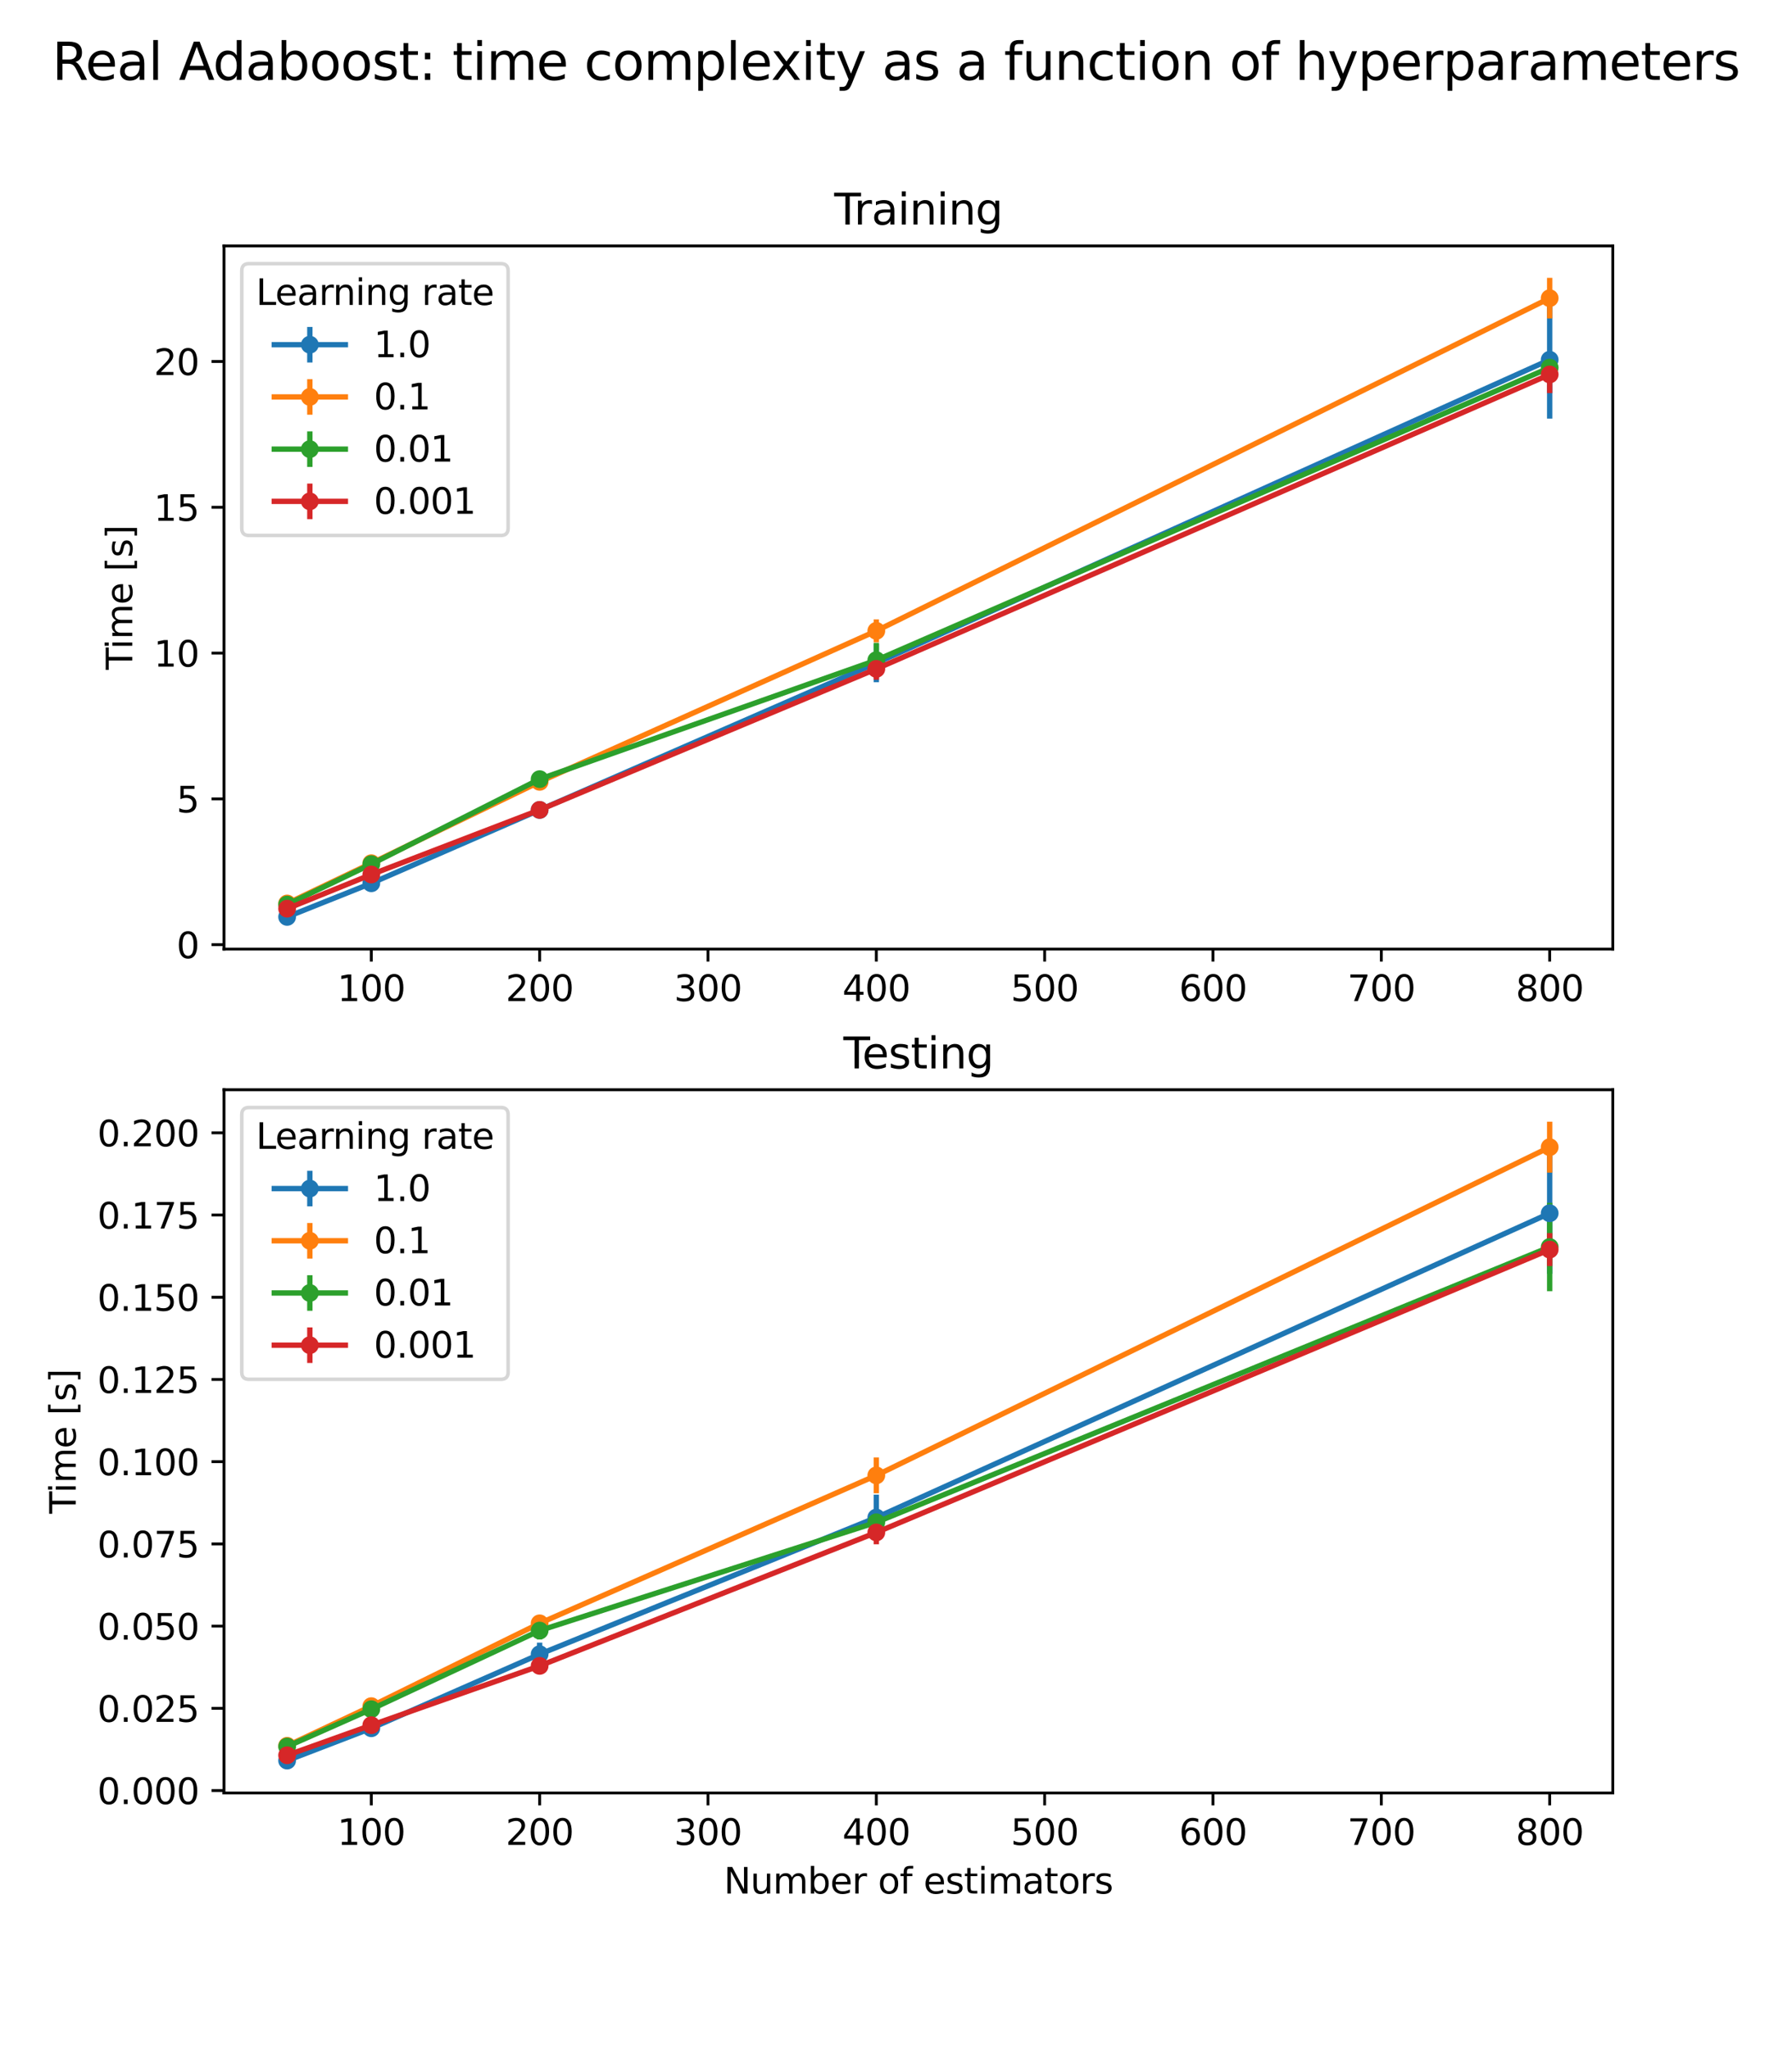 <?xml version="1.0" encoding="utf-8" standalone="no"?>
<!DOCTYPE svg PUBLIC "-//W3C//DTD SVG 1.1//EN"
  "http://www.w3.org/Graphics/SVG/1.1/DTD/svg11.dtd">
<svg xmlns:xlink="http://www.w3.org/1999/xlink" width="504pt" height="576pt" viewBox="0 0 504 576" xmlns="http://www.w3.org/2000/svg" version="1.1">
 <defs>
  <style type="text/css">*{stroke-linejoin: round; stroke-linecap: butt}</style>
 </defs>
 <g id="figure_1">
  <g id="patch_1">
   <path d="M 0 576 
L 504 576 
L 504 0 
L 0 0 
z
" style="fill: #ffffff"/>
  </g>
  <g id="axes_1">
   <g id="patch_2">
    <path d="M 63 266.793 
L 453.6 266.793 
L 453.6 69.12 
L 63 69.12 
z
" style="fill: #ffffff"/>
   </g>
   <g id="matplotlib.axis_1">
    <g id="xtick_1">
     <g id="line2d_1">
      <defs>
       <path id="md8220097ca" d="M 0 0 
L 0 3.5 
" style="stroke: #000000; stroke-width: 0.8"/>
      </defs>
      <g>
       <use xlink:href="#md8220097ca" x="104.427" y="266.793" style="stroke: #000000; stroke-width: 0.8"/>
      </g>
     </g>
     <g id="text_1">
      <!-- 100 -->
      <g transform="translate(94.884 281.391)scale(0.1 -0.1)">
       <defs>
        <path id="DejaVuSans-31" d="M 794 531 
L 1825 531 
L 1825 4091 
L 703 3866 
L 703 4441 
L 1819 4666 
L 2450 4666 
L 2450 531 
L 3481 531 
L 3481 0 
L 794 0 
L 794 531 
z
" transform="scale(0.016)"/>
        <path id="DejaVuSans-30" d="M 2034 4250 
Q 1547 4250 1301 3770 
Q 1056 3291 1056 2328 
Q 1056 1369 1301 889 
Q 1547 409 2034 409 
Q 2525 409 2770 889 
Q 3016 1369 3016 2328 
Q 3016 3291 2770 3770 
Q 2525 4250 2034 4250 
z
M 2034 4750 
Q 2819 4750 3233 4129 
Q 3647 3509 3647 2328 
Q 3647 1150 3233 529 
Q 2819 -91 2034 -91 
Q 1250 -91 836 529 
Q 422 1150 422 2328 
Q 422 3509 836 4129 
Q 1250 4750 2034 4750 
z
" transform="scale(0.016)"/>
       </defs>
       <use xlink:href="#DejaVuSans-31"/>
       <use xlink:href="#DejaVuSans-30" x="63.623"/>
       <use xlink:href="#DejaVuSans-30" x="127.246"/>
      </g>
     </g>
    </g>
    <g id="xtick_2">
     <g id="line2d_2">
      <g>
       <use xlink:href="#md8220097ca" x="151.773" y="266.793" style="stroke: #000000; stroke-width: 0.8"/>
      </g>
     </g>
     <g id="text_2">
      <!-- 200 -->
      <g transform="translate(142.229 281.391)scale(0.1 -0.1)">
       <defs>
        <path id="DejaVuSans-32" d="M 1228 531 
L 3431 531 
L 3431 0 
L 469 0 
L 469 531 
Q 828 903 1448 1529 
Q 2069 2156 2228 2338 
Q 2531 2678 2651 2914 
Q 2772 3150 2772 3378 
Q 2772 3750 2511 3984 
Q 2250 4219 1831 4219 
Q 1534 4219 1204 4116 
Q 875 4013 500 3803 
L 500 4441 
Q 881 4594 1212 4672 
Q 1544 4750 1819 4750 
Q 2544 4750 2975 4387 
Q 3406 4025 3406 3419 
Q 3406 3131 3298 2873 
Q 3191 2616 2906 2266 
Q 2828 2175 2409 1742 
Q 1991 1309 1228 531 
z
" transform="scale(0.016)"/>
       </defs>
       <use xlink:href="#DejaVuSans-32"/>
       <use xlink:href="#DejaVuSans-30" x="63.623"/>
       <use xlink:href="#DejaVuSans-30" x="127.246"/>
      </g>
     </g>
    </g>
    <g id="xtick_3">
     <g id="line2d_3">
      <g>
       <use xlink:href="#md8220097ca" x="199.118" y="266.793" style="stroke: #000000; stroke-width: 0.8"/>
      </g>
     </g>
     <g id="text_3">
      <!-- 300 -->
      <g transform="translate(189.574 281.391)scale(0.1 -0.1)">
       <defs>
        <path id="DejaVuSans-33" d="M 2597 2516 
Q 3050 2419 3304 2112 
Q 3559 1806 3559 1356 
Q 3559 666 3084 287 
Q 2609 -91 1734 -91 
Q 1441 -91 1130 -33 
Q 819 25 488 141 
L 488 750 
Q 750 597 1062 519 
Q 1375 441 1716 441 
Q 2309 441 2620 675 
Q 2931 909 2931 1356 
Q 2931 1769 2642 2001 
Q 2353 2234 1838 2234 
L 1294 2234 
L 1294 2753 
L 1863 2753 
Q 2328 2753 2575 2939 
Q 2822 3125 2822 3475 
Q 2822 3834 2567 4026 
Q 2313 4219 1838 4219 
Q 1578 4219 1281 4162 
Q 984 4106 628 3988 
L 628 4550 
Q 988 4650 1302 4700 
Q 1616 4750 1894 4750 
Q 2613 4750 3031 4423 
Q 3450 4097 3450 3541 
Q 3450 3153 3228 2886 
Q 3006 2619 2597 2516 
z
" transform="scale(0.016)"/>
       </defs>
       <use xlink:href="#DejaVuSans-33"/>
       <use xlink:href="#DejaVuSans-30" x="63.623"/>
       <use xlink:href="#DejaVuSans-30" x="127.246"/>
      </g>
     </g>
    </g>
    <g id="xtick_4">
     <g id="line2d_4">
      <g>
       <use xlink:href="#md8220097ca" x="246.464" y="266.793" style="stroke: #000000; stroke-width: 0.8"/>
      </g>
     </g>
     <g id="text_4">
      <!-- 400 -->
      <g transform="translate(236.92 281.391)scale(0.1 -0.1)">
       <defs>
        <path id="DejaVuSans-34" d="M 2419 4116 
L 825 1625 
L 2419 1625 
L 2419 4116 
z
M 2253 4666 
L 3047 4666 
L 3047 1625 
L 3713 1625 
L 3713 1100 
L 3047 1100 
L 3047 0 
L 2419 0 
L 2419 1100 
L 313 1100 
L 313 1709 
L 2253 4666 
z
" transform="scale(0.016)"/>
       </defs>
       <use xlink:href="#DejaVuSans-34"/>
       <use xlink:href="#DejaVuSans-30" x="63.623"/>
       <use xlink:href="#DejaVuSans-30" x="127.246"/>
      </g>
     </g>
    </g>
    <g id="xtick_5">
     <g id="line2d_5">
      <g>
       <use xlink:href="#md8220097ca" x="293.809" y="266.793" style="stroke: #000000; stroke-width: 0.8"/>
      </g>
     </g>
     <g id="text_5">
      <!-- 500 -->
      <g transform="translate(284.265 281.391)scale(0.1 -0.1)">
       <defs>
        <path id="DejaVuSans-35" d="M 691 4666 
L 3169 4666 
L 3169 4134 
L 1269 4134 
L 1269 2991 
Q 1406 3038 1543 3061 
Q 1681 3084 1819 3084 
Q 2600 3084 3056 2656 
Q 3513 2228 3513 1497 
Q 3513 744 3044 326 
Q 2575 -91 1722 -91 
Q 1428 -91 1123 -41 
Q 819 9 494 109 
L 494 744 
Q 775 591 1075 516 
Q 1375 441 1709 441 
Q 2250 441 2565 725 
Q 2881 1009 2881 1497 
Q 2881 1984 2565 2268 
Q 2250 2553 1709 2553 
Q 1456 2553 1204 2497 
Q 953 2441 691 2322 
L 691 4666 
z
" transform="scale(0.016)"/>
       </defs>
       <use xlink:href="#DejaVuSans-35"/>
       <use xlink:href="#DejaVuSans-30" x="63.623"/>
       <use xlink:href="#DejaVuSans-30" x="127.246"/>
      </g>
     </g>
    </g>
    <g id="xtick_6">
     <g id="line2d_6">
      <g>
       <use xlink:href="#md8220097ca" x="341.155" y="266.793" style="stroke: #000000; stroke-width: 0.8"/>
      </g>
     </g>
     <g id="text_6">
      <!-- 600 -->
      <g transform="translate(331.611 281.391)scale(0.1 -0.1)">
       <defs>
        <path id="DejaVuSans-36" d="M 2113 2584 
Q 1688 2584 1439 2293 
Q 1191 2003 1191 1497 
Q 1191 994 1439 701 
Q 1688 409 2113 409 
Q 2538 409 2786 701 
Q 3034 994 3034 1497 
Q 3034 2003 2786 2293 
Q 2538 2584 2113 2584 
z
M 3366 4563 
L 3366 3988 
Q 3128 4100 2886 4159 
Q 2644 4219 2406 4219 
Q 1781 4219 1451 3797 
Q 1122 3375 1075 2522 
Q 1259 2794 1537 2939 
Q 1816 3084 2150 3084 
Q 2853 3084 3261 2657 
Q 3669 2231 3669 1497 
Q 3669 778 3244 343 
Q 2819 -91 2113 -91 
Q 1303 -91 875 529 
Q 447 1150 447 2328 
Q 447 3434 972 4092 
Q 1497 4750 2381 4750 
Q 2619 4750 2861 4703 
Q 3103 4656 3366 4563 
z
" transform="scale(0.016)"/>
       </defs>
       <use xlink:href="#DejaVuSans-36"/>
       <use xlink:href="#DejaVuSans-30" x="63.623"/>
       <use xlink:href="#DejaVuSans-30" x="127.246"/>
      </g>
     </g>
    </g>
    <g id="xtick_7">
     <g id="line2d_7">
      <g>
       <use xlink:href="#md8220097ca" x="388.5" y="266.793" style="stroke: #000000; stroke-width: 0.8"/>
      </g>
     </g>
     <g id="text_7">
      <!-- 700 -->
      <g transform="translate(378.956 281.391)scale(0.1 -0.1)">
       <defs>
        <path id="DejaVuSans-37" d="M 525 4666 
L 3525 4666 
L 3525 4397 
L 1831 0 
L 1172 0 
L 2766 4134 
L 525 4134 
L 525 4666 
z
" transform="scale(0.016)"/>
       </defs>
       <use xlink:href="#DejaVuSans-37"/>
       <use xlink:href="#DejaVuSans-30" x="63.623"/>
       <use xlink:href="#DejaVuSans-30" x="127.246"/>
      </g>
     </g>
    </g>
    <g id="xtick_8">
     <g id="line2d_8">
      <g>
       <use xlink:href="#md8220097ca" x="435.845" y="266.793" style="stroke: #000000; stroke-width: 0.8"/>
      </g>
     </g>
     <g id="text_8">
      <!-- 800 -->
      <g transform="translate(426.302 281.391)scale(0.1 -0.1)">
       <defs>
        <path id="DejaVuSans-38" d="M 2034 2216 
Q 1584 2216 1326 1975 
Q 1069 1734 1069 1313 
Q 1069 891 1326 650 
Q 1584 409 2034 409 
Q 2484 409 2743 651 
Q 3003 894 3003 1313 
Q 3003 1734 2745 1975 
Q 2488 2216 2034 2216 
z
M 1403 2484 
Q 997 2584 770 2862 
Q 544 3141 544 3541 
Q 544 4100 942 4425 
Q 1341 4750 2034 4750 
Q 2731 4750 3128 4425 
Q 3525 4100 3525 3541 
Q 3525 3141 3298 2862 
Q 3072 2584 2669 2484 
Q 3125 2378 3379 2068 
Q 3634 1759 3634 1313 
Q 3634 634 3220 271 
Q 2806 -91 2034 -91 
Q 1263 -91 848 271 
Q 434 634 434 1313 
Q 434 1759 690 2068 
Q 947 2378 1403 2484 
z
M 1172 3481 
Q 1172 3119 1398 2916 
Q 1625 2713 2034 2713 
Q 2441 2713 2670 2916 
Q 2900 3119 2900 3481 
Q 2900 3844 2670 4047 
Q 2441 4250 2034 4250 
Q 1625 4250 1398 4047 
Q 1172 3844 1172 3481 
z
" transform="scale(0.016)"/>
       </defs>
       <use xlink:href="#DejaVuSans-38"/>
       <use xlink:href="#DejaVuSans-30" x="63.623"/>
       <use xlink:href="#DejaVuSans-30" x="127.246"/>
      </g>
     </g>
    </g>
   </g>
   <g id="matplotlib.axis_2">
    <g id="ytick_1">
     <g id="line2d_9">
      <defs>
       <path id="m8e926c3ff8" d="M 0 0 
L -3.5 0 
" style="stroke: #000000; stroke-width: 0.8"/>
      </defs>
      <g>
       <use xlink:href="#m8e926c3ff8" x="63" y="265.546" style="stroke: #000000; stroke-width: 0.8"/>
      </g>
     </g>
     <g id="text_9">
      <!-- 0 -->
      <g transform="translate(49.638 269.345)scale(0.1 -0.1)">
       <use xlink:href="#DejaVuSans-30"/>
      </g>
     </g>
    </g>
    <g id="ytick_2">
     <g id="line2d_10">
      <g>
       <use xlink:href="#m8e926c3ff8" x="63" y="224.564" style="stroke: #000000; stroke-width: 0.8"/>
      </g>
     </g>
     <g id="text_10">
      <!-- 5 -->
      <g transform="translate(49.638 228.363)scale(0.1 -0.1)">
       <use xlink:href="#DejaVuSans-35"/>
      </g>
     </g>
    </g>
    <g id="ytick_3">
     <g id="line2d_11">
      <g>
       <use xlink:href="#m8e926c3ff8" x="63" y="183.581" style="stroke: #000000; stroke-width: 0.8"/>
      </g>
     </g>
     <g id="text_11">
      <!-- 10 -->
      <g transform="translate(43.275 187.38)scale(0.1 -0.1)">
       <use xlink:href="#DejaVuSans-31"/>
       <use xlink:href="#DejaVuSans-30" x="63.623"/>
      </g>
     </g>
    </g>
    <g id="ytick_4">
     <g id="line2d_12">
      <g>
       <use xlink:href="#m8e926c3ff8" x="63" y="142.599" style="stroke: #000000; stroke-width: 0.8"/>
      </g>
     </g>
     <g id="text_12">
      <!-- 15 -->
      <g transform="translate(43.275 146.398)scale(0.1 -0.1)">
       <use xlink:href="#DejaVuSans-31"/>
       <use xlink:href="#DejaVuSans-35" x="63.623"/>
      </g>
     </g>
    </g>
    <g id="ytick_5">
     <g id="line2d_13">
      <g>
       <use xlink:href="#m8e926c3ff8" x="63" y="101.616" style="stroke: #000000; stroke-width: 0.8"/>
      </g>
     </g>
     <g id="text_13">
      <!-- 20 -->
      <g transform="translate(43.275 105.415)scale(0.1 -0.1)">
       <use xlink:href="#DejaVuSans-32"/>
       <use xlink:href="#DejaVuSans-30" x="63.623"/>
      </g>
     </g>
    </g>
    <g id="text_14">
     <!-- Time [s] -->
     <g transform="translate(37.195 188.285)rotate(-90)scale(0.1 -0.1)">
      <defs>
       <path id="DejaVuSans-54" d="M -19 4666 
L 3928 4666 
L 3928 4134 
L 2272 4134 
L 2272 0 
L 1638 0 
L 1638 4134 
L -19 4134 
L -19 4666 
z
" transform="scale(0.016)"/>
       <path id="DejaVuSans-69" d="M 603 3500 
L 1178 3500 
L 1178 0 
L 603 0 
L 603 3500 
z
M 603 4863 
L 1178 4863 
L 1178 4134 
L 603 4134 
L 603 4863 
z
" transform="scale(0.016)"/>
       <path id="DejaVuSans-6d" d="M 3328 2828 
Q 3544 3216 3844 3400 
Q 4144 3584 4550 3584 
Q 5097 3584 5394 3201 
Q 5691 2819 5691 2113 
L 5691 0 
L 5113 0 
L 5113 2094 
Q 5113 2597 4934 2840 
Q 4756 3084 4391 3084 
Q 3944 3084 3684 2787 
Q 3425 2491 3425 1978 
L 3425 0 
L 2847 0 
L 2847 2094 
Q 2847 2600 2669 2842 
Q 2491 3084 2119 3084 
Q 1678 3084 1418 2786 
Q 1159 2488 1159 1978 
L 1159 0 
L 581 0 
L 581 3500 
L 1159 3500 
L 1159 2956 
Q 1356 3278 1631 3431 
Q 1906 3584 2284 3584 
Q 2666 3584 2933 3390 
Q 3200 3197 3328 2828 
z
" transform="scale(0.016)"/>
       <path id="DejaVuSans-65" d="M 3597 1894 
L 3597 1613 
L 953 1613 
Q 991 1019 1311 708 
Q 1631 397 2203 397 
Q 2534 397 2845 478 
Q 3156 559 3463 722 
L 3463 178 
Q 3153 47 2828 -22 
Q 2503 -91 2169 -91 
Q 1331 -91 842 396 
Q 353 884 353 1716 
Q 353 2575 817 3079 
Q 1281 3584 2069 3584 
Q 2775 3584 3186 3129 
Q 3597 2675 3597 1894 
z
M 3022 2063 
Q 3016 2534 2758 2815 
Q 2500 3097 2075 3097 
Q 1594 3097 1305 2825 
Q 1016 2553 972 2059 
L 3022 2063 
z
" transform="scale(0.016)"/>
       <path id="DejaVuSans-20" transform="scale(0.016)"/>
       <path id="DejaVuSans-5b" d="M 550 4863 
L 1875 4863 
L 1875 4416 
L 1125 4416 
L 1125 -397 
L 1875 -397 
L 1875 -844 
L 550 -844 
L 550 4863 
z
" transform="scale(0.016)"/>
       <path id="DejaVuSans-73" d="M 2834 3397 
L 2834 2853 
Q 2591 2978 2328 3040 
Q 2066 3103 1784 3103 
Q 1356 3103 1142 2972 
Q 928 2841 928 2578 
Q 928 2378 1081 2264 
Q 1234 2150 1697 2047 
L 1894 2003 
Q 2506 1872 2764 1633 
Q 3022 1394 3022 966 
Q 3022 478 2636 193 
Q 2250 -91 1575 -91 
Q 1294 -91 989 -36 
Q 684 19 347 128 
L 347 722 
Q 666 556 975 473 
Q 1284 391 1588 391 
Q 1994 391 2212 530 
Q 2431 669 2431 922 
Q 2431 1156 2273 1281 
Q 2116 1406 1581 1522 
L 1381 1569 
Q 847 1681 609 1914 
Q 372 2147 372 2553 
Q 372 3047 722 3315 
Q 1072 3584 1716 3584 
Q 2034 3584 2315 3537 
Q 2597 3491 2834 3397 
z
" transform="scale(0.016)"/>
       <path id="DejaVuSans-5d" d="M 1947 4863 
L 1947 -844 
L 622 -844 
L 622 -397 
L 1369 -397 
L 1369 4416 
L 622 4416 
L 622 4863 
L 1947 4863 
z
" transform="scale(0.016)"/>
      </defs>
      <use xlink:href="#DejaVuSans-54"/>
      <use xlink:href="#DejaVuSans-69" x="57.959"/>
      <use xlink:href="#DejaVuSans-6d" x="85.742"/>
      <use xlink:href="#DejaVuSans-65" x="183.154"/>
      <use xlink:href="#DejaVuSans-20" x="244.678"/>
      <use xlink:href="#DejaVuSans-5b" x="276.465"/>
      <use xlink:href="#DejaVuSans-73" x="315.479"/>
      <use xlink:href="#DejaVuSans-5d" x="367.578"/>
     </g>
    </g>
   </g>
   <g id="LineCollection_1">
    <path d="M 80.755 257.808 
L 80.755 257.667 
" clip-path="url(#p341322935c)" style="fill: none; stroke: #1f77b4; stroke-width: 1.5"/>
    <path d="M 104.427 249.173 
L 104.427 247.397 
" clip-path="url(#p341322935c)" style="fill: none; stroke: #1f77b4; stroke-width: 1.5"/>
    <path d="M 151.773 229.693 
L 151.773 225.665 
" clip-path="url(#p341322935c)" style="fill: none; stroke: #1f77b4; stroke-width: 1.5"/>
    <path d="M 246.464 191.771 
L 246.464 180.979 
" clip-path="url(#p341322935c)" style="fill: none; stroke: #1f77b4; stroke-width: 1.5"/>
    <path d="M 435.845 117.68 
L 435.845 84.574 
" clip-path="url(#p341322935c)" style="fill: none; stroke: #1f77b4; stroke-width: 1.5"/>
   </g>
   <g id="LineCollection_2">
    <path d="M 80.755 254.163 
L 80.755 253.784 
" clip-path="url(#p341322935c)" style="fill: none; stroke: #ff7f0e; stroke-width: 1.5"/>
    <path d="M 104.427 243.276 
L 104.427 242.033 
" clip-path="url(#p341322935c)" style="fill: none; stroke: #ff7f0e; stroke-width: 1.5"/>
    <path d="M 151.773 220.558 
L 151.773 218.993 
" clip-path="url(#p341322935c)" style="fill: none; stroke: #ff7f0e; stroke-width: 1.5"/>
    <path d="M 246.464 180.551 
L 246.464 174.115 
" clip-path="url(#p341322935c)" style="fill: none; stroke: #ff7f0e; stroke-width: 1.5"/>
    <path d="M 435.845 89.529 
L 435.845 78.105 
" clip-path="url(#p341322935c)" style="fill: none; stroke: #ff7f0e; stroke-width: 1.5"/>
   </g>
   <g id="LineCollection_3">
    <path d="M 80.755 254.637 
L 80.755 253.897 
" clip-path="url(#p341322935c)" style="fill: none; stroke: #2ca02c; stroke-width: 1.5"/>
    <path d="M 104.427 243.184 
L 104.427 242.642 
" clip-path="url(#p341322935c)" style="fill: none; stroke: #2ca02c; stroke-width: 1.5"/>
    <path d="M 151.773 221.084 
L 151.773 216.949 
" clip-path="url(#p341322935c)" style="fill: none; stroke: #2ca02c; stroke-width: 1.5"/>
    <path d="M 246.464 190.438 
L 246.464 180.71 
" clip-path="url(#p341322935c)" style="fill: none; stroke: #2ca02c; stroke-width: 1.5"/>
    <path d="M 435.845 106.734 
L 435.845 99.96 
" clip-path="url(#p341322935c)" style="fill: none; stroke: #2ca02c; stroke-width: 1.5"/>
   </g>
   <g id="LineCollection_4">
    <path d="M 80.755 255.587 
L 80.755 255.271 
" clip-path="url(#p341322935c)" style="fill: none; stroke: #d62728; stroke-width: 1.5"/>
    <path d="M 104.427 246.046 
L 104.427 245.6 
" clip-path="url(#p341322935c)" style="fill: none; stroke: #d62728; stroke-width: 1.5"/>
    <path d="M 151.773 228.932 
L 151.773 226.387 
" clip-path="url(#p341322935c)" style="fill: none; stroke: #d62728; stroke-width: 1.5"/>
    <path d="M 246.464 191.078 
L 246.464 184.963 
" clip-path="url(#p341322935c)" style="fill: none; stroke: #d62728; stroke-width: 1.5"/>
    <path d="M 435.845 110.509 
L 435.845 100.016 
" clip-path="url(#p341322935c)" style="fill: none; stroke: #d62728; stroke-width: 1.5"/>
   </g>
   <g id="line2d_14">
    <path d="M 80.755 257.737 
L 104.427 248.285 
L 151.773 227.679 
L 246.464 186.375 
L 435.845 101.127 
" clip-path="url(#p341322935c)" style="fill: none; stroke: #1f77b4; stroke-width: 1.5; stroke-linecap: square"/>
    <defs>
     <path id="mc360e2a73b" d="M 0 2 
C 0.53 2 1.039 1.789 1.414 1.414 
C 1.789 1.039 2 0.53 2 0 
C 2 -0.53 1.789 -1.039 1.414 -1.414 
C 1.039 -1.789 0.53 -2 0 -2 
C -0.53 -2 -1.039 -1.789 -1.414 -1.414 
C -1.789 -1.039 -2 -0.53 -2 0 
C -2 0.53 -1.789 1.039 -1.414 1.414 
C -1.039 1.789 -0.53 2 0 2 
z
" style="stroke: #1f77b4"/>
    </defs>
    <g clip-path="url(#p341322935c)">
     <use xlink:href="#mc360e2a73b" x="80.755" y="257.737" style="fill: #1f77b4; stroke: #1f77b4"/>
     <use xlink:href="#mc360e2a73b" x="104.427" y="248.285" style="fill: #1f77b4; stroke: #1f77b4"/>
     <use xlink:href="#mc360e2a73b" x="151.773" y="227.679" style="fill: #1f77b4; stroke: #1f77b4"/>
     <use xlink:href="#mc360e2a73b" x="246.464" y="186.375" style="fill: #1f77b4; stroke: #1f77b4"/>
     <use xlink:href="#mc360e2a73b" x="435.845" y="101.127" style="fill: #1f77b4; stroke: #1f77b4"/>
    </g>
   </g>
   <g id="line2d_15">
    <path d="M 80.755 253.973 
L 104.427 242.654 
L 151.773 219.776 
L 246.464 177.333 
L 435.845 83.817 
" clip-path="url(#p341322935c)" style="fill: none; stroke: #ff7f0e; stroke-width: 1.5; stroke-linecap: square"/>
    <defs>
     <path id="m9bd2b94037" d="M 0 2 
C 0.53 2 1.039 1.789 1.414 1.414 
C 1.789 1.039 2 0.53 2 0 
C 2 -0.53 1.789 -1.039 1.414 -1.414 
C 1.039 -1.789 0.53 -2 0 -2 
C -0.53 -2 -1.039 -1.789 -1.414 -1.414 
C -1.789 -1.039 -2 -0.53 -2 0 
C -2 0.53 -1.789 1.039 -1.414 1.414 
C -1.039 1.789 -0.53 2 0 2 
z
" style="stroke: #ff7f0e"/>
    </defs>
    <g clip-path="url(#p341322935c)">
     <use xlink:href="#m9bd2b94037" x="80.755" y="253.973" style="fill: #ff7f0e; stroke: #ff7f0e"/>
     <use xlink:href="#m9bd2b94037" x="104.427" y="242.654" style="fill: #ff7f0e; stroke: #ff7f0e"/>
     <use xlink:href="#m9bd2b94037" x="151.773" y="219.776" style="fill: #ff7f0e; stroke: #ff7f0e"/>
     <use xlink:href="#m9bd2b94037" x="246.464" y="177.333" style="fill: #ff7f0e; stroke: #ff7f0e"/>
     <use xlink:href="#m9bd2b94037" x="435.845" y="83.817" style="fill: #ff7f0e; stroke: #ff7f0e"/>
    </g>
   </g>
   <g id="line2d_16">
    <path d="M 80.755 254.267 
L 104.427 242.913 
L 151.773 219.017 
L 246.464 185.574 
L 435.845 103.347 
" clip-path="url(#p341322935c)" style="fill: none; stroke: #2ca02c; stroke-width: 1.5; stroke-linecap: square"/>
    <defs>
     <path id="mf1a711e0c6" d="M 0 2 
C 0.53 2 1.039 1.789 1.414 1.414 
C 1.789 1.039 2 0.53 2 0 
C 2 -0.53 1.789 -1.039 1.414 -1.414 
C 1.039 -1.789 0.53 -2 0 -2 
C -0.53 -2 -1.039 -1.789 -1.414 -1.414 
C -1.789 -1.039 -2 -0.53 -2 0 
C -2 0.53 -1.789 1.039 -1.414 1.414 
C -1.039 1.789 -0.53 2 0 2 
z
" style="stroke: #2ca02c"/>
    </defs>
    <g clip-path="url(#p341322935c)">
     <use xlink:href="#mf1a711e0c6" x="80.755" y="254.267" style="fill: #2ca02c; stroke: #2ca02c"/>
     <use xlink:href="#mf1a711e0c6" x="104.427" y="242.913" style="fill: #2ca02c; stroke: #2ca02c"/>
     <use xlink:href="#mf1a711e0c6" x="151.773" y="219.017" style="fill: #2ca02c; stroke: #2ca02c"/>
     <use xlink:href="#mf1a711e0c6" x="246.464" y="185.574" style="fill: #2ca02c; stroke: #2ca02c"/>
     <use xlink:href="#mf1a711e0c6" x="435.845" y="103.347" style="fill: #2ca02c; stroke: #2ca02c"/>
    </g>
   </g>
   <g id="line2d_17">
    <path d="M 80.755 255.429 
L 104.427 245.823 
L 151.773 227.66 
L 246.464 188.021 
L 435.845 105.263 
" clip-path="url(#p341322935c)" style="fill: none; stroke: #d62728; stroke-width: 1.5; stroke-linecap: square"/>
    <defs>
     <path id="m6485bbe2b7" d="M 0 2 
C 0.53 2 1.039 1.789 1.414 1.414 
C 1.789 1.039 2 0.53 2 0 
C 2 -0.53 1.789 -1.039 1.414 -1.414 
C 1.039 -1.789 0.53 -2 0 -2 
C -0.53 -2 -1.039 -1.789 -1.414 -1.414 
C -1.789 -1.039 -2 -0.53 -2 0 
C -2 0.53 -1.789 1.039 -1.414 1.414 
C -1.039 1.789 -0.53 2 0 2 
z
" style="stroke: #d62728"/>
    </defs>
    <g clip-path="url(#p341322935c)">
     <use xlink:href="#m6485bbe2b7" x="80.755" y="255.429" style="fill: #d62728; stroke: #d62728"/>
     <use xlink:href="#m6485bbe2b7" x="104.427" y="245.823" style="fill: #d62728; stroke: #d62728"/>
     <use xlink:href="#m6485bbe2b7" x="151.773" y="227.66" style="fill: #d62728; stroke: #d62728"/>
     <use xlink:href="#m6485bbe2b7" x="246.464" y="188.021" style="fill: #d62728; stroke: #d62728"/>
     <use xlink:href="#m6485bbe2b7" x="435.845" y="105.263" style="fill: #d62728; stroke: #d62728"/>
    </g>
   </g>
   <g id="patch_3">
    <path d="M 63 266.793 
L 63 69.12 
" style="fill: none; stroke: #000000; stroke-width: 0.8; stroke-linejoin: miter; stroke-linecap: square"/>
   </g>
   <g id="patch_4">
    <path d="M 453.6 266.793 
L 453.6 69.12 
" style="fill: none; stroke: #000000; stroke-width: 0.8; stroke-linejoin: miter; stroke-linecap: square"/>
   </g>
   <g id="patch_5">
    <path d="M 63 266.793 
L 453.6 266.793 
" style="fill: none; stroke: #000000; stroke-width: 0.8; stroke-linejoin: miter; stroke-linecap: square"/>
   </g>
   <g id="patch_6">
    <path d="M 63 69.12 
L 453.6 69.12 
" style="fill: none; stroke: #000000; stroke-width: 0.8; stroke-linejoin: miter; stroke-linecap: square"/>
   </g>
   <g id="text_15">
    <!-- Training -->
    <g transform="translate(234.629 63.12)scale(0.12 -0.12)">
     <defs>
      <path id="DejaVuSans-72" d="M 2631 2963 
Q 2534 3019 2420 3045 
Q 2306 3072 2169 3072 
Q 1681 3072 1420 2755 
Q 1159 2438 1159 1844 
L 1159 0 
L 581 0 
L 581 3500 
L 1159 3500 
L 1159 2956 
Q 1341 3275 1631 3429 
Q 1922 3584 2338 3584 
Q 2397 3584 2469 3576 
Q 2541 3569 2628 3553 
L 2631 2963 
z
" transform="scale(0.016)"/>
      <path id="DejaVuSans-61" d="M 2194 1759 
Q 1497 1759 1228 1600 
Q 959 1441 959 1056 
Q 959 750 1161 570 
Q 1363 391 1709 391 
Q 2188 391 2477 730 
Q 2766 1069 2766 1631 
L 2766 1759 
L 2194 1759 
z
M 3341 1997 
L 3341 0 
L 2766 0 
L 2766 531 
Q 2569 213 2275 61 
Q 1981 -91 1556 -91 
Q 1019 -91 701 211 
Q 384 513 384 1019 
Q 384 1609 779 1909 
Q 1175 2209 1959 2209 
L 2766 2209 
L 2766 2266 
Q 2766 2663 2505 2880 
Q 2244 3097 1772 3097 
Q 1472 3097 1187 3025 
Q 903 2953 641 2809 
L 641 3341 
Q 956 3463 1253 3523 
Q 1550 3584 1831 3584 
Q 2591 3584 2966 3190 
Q 3341 2797 3341 1997 
z
" transform="scale(0.016)"/>
      <path id="DejaVuSans-6e" d="M 3513 2113 
L 3513 0 
L 2938 0 
L 2938 2094 
Q 2938 2591 2744 2837 
Q 2550 3084 2163 3084 
Q 1697 3084 1428 2787 
Q 1159 2491 1159 1978 
L 1159 0 
L 581 0 
L 581 3500 
L 1159 3500 
L 1159 2956 
Q 1366 3272 1645 3428 
Q 1925 3584 2291 3584 
Q 2894 3584 3203 3211 
Q 3513 2838 3513 2113 
z
" transform="scale(0.016)"/>
      <path id="DejaVuSans-67" d="M 2906 1791 
Q 2906 2416 2648 2759 
Q 2391 3103 1925 3103 
Q 1463 3103 1205 2759 
Q 947 2416 947 1791 
Q 947 1169 1205 825 
Q 1463 481 1925 481 
Q 2391 481 2648 825 
Q 2906 1169 2906 1791 
z
M 3481 434 
Q 3481 -459 3084 -895 
Q 2688 -1331 1869 -1331 
Q 1566 -1331 1297 -1286 
Q 1028 -1241 775 -1147 
L 775 -588 
Q 1028 -725 1275 -790 
Q 1522 -856 1778 -856 
Q 2344 -856 2625 -561 
Q 2906 -266 2906 331 
L 2906 616 
Q 2728 306 2450 153 
Q 2172 0 1784 0 
Q 1141 0 747 490 
Q 353 981 353 1791 
Q 353 2603 747 3093 
Q 1141 3584 1784 3584 
Q 2172 3584 2450 3431 
Q 2728 3278 2906 2969 
L 2906 3500 
L 3481 3500 
L 3481 434 
z
" transform="scale(0.016)"/>
     </defs>
     <use xlink:href="#DejaVuSans-54"/>
     <use xlink:href="#DejaVuSans-72" x="46.334"/>
     <use xlink:href="#DejaVuSans-61" x="87.447"/>
     <use xlink:href="#DejaVuSans-69" x="148.727"/>
     <use xlink:href="#DejaVuSans-6e" x="176.51"/>
     <use xlink:href="#DejaVuSans-69" x="239.889"/>
     <use xlink:href="#DejaVuSans-6e" x="267.672"/>
     <use xlink:href="#DejaVuSans-67" x="331.051"/>
    </g>
   </g>
   <g id="legend_1">
    <g id="patch_7">
     <path d="M 70 150.511 
L 140.906 150.511 
Q 142.906 150.511 142.906 148.511 
L 142.906 76.12 
Q 142.906 74.12 140.906 74.12 
L 70 74.12 
Q 68 74.12 68 76.12 
L 68 148.511 
Q 68 150.511 70 150.511 
z
" style="fill: #ffffff; opacity: 0.8; stroke: #cccccc; stroke-linejoin: miter"/>
    </g>
    <g id="text_16">
     <!-- Learning rate -->
     <g transform="translate(72 85.718)scale(0.1 -0.1)">
      <defs>
       <path id="DejaVuSans-4c" d="M 628 4666 
L 1259 4666 
L 1259 531 
L 3531 531 
L 3531 0 
L 628 0 
L 628 4666 
z
" transform="scale(0.016)"/>
       <path id="DejaVuSans-74" d="M 1172 4494 
L 1172 3500 
L 2356 3500 
L 2356 3053 
L 1172 3053 
L 1172 1153 
Q 1172 725 1289 603 
Q 1406 481 1766 481 
L 2356 481 
L 2356 0 
L 1766 0 
Q 1100 0 847 248 
Q 594 497 594 1153 
L 594 3053 
L 172 3053 
L 172 3500 
L 594 3500 
L 594 4494 
L 1172 4494 
z
" transform="scale(0.016)"/>
      </defs>
      <use xlink:href="#DejaVuSans-4c"/>
      <use xlink:href="#DejaVuSans-65" x="53.963"/>
      <use xlink:href="#DejaVuSans-61" x="115.486"/>
      <use xlink:href="#DejaVuSans-72" x="176.766"/>
      <use xlink:href="#DejaVuSans-6e" x="216.129"/>
      <use xlink:href="#DejaVuSans-69" x="279.508"/>
      <use xlink:href="#DejaVuSans-6e" x="307.291"/>
      <use xlink:href="#DejaVuSans-67" x="370.67"/>
      <use xlink:href="#DejaVuSans-20" x="434.146"/>
      <use xlink:href="#DejaVuSans-72" x="465.934"/>
      <use xlink:href="#DejaVuSans-61" x="507.047"/>
      <use xlink:href="#DejaVuSans-74" x="568.326"/>
      <use xlink:href="#DejaVuSans-65" x="607.535"/>
     </g>
    </g>
    <g id="LineCollection_5">
     <path d="M 87.139 101.897 
L 87.139 91.897 
" style="fill: none; stroke: #1f77b4; stroke-width: 1.5"/>
    </g>
    <g id="line2d_18">
     <path d="M 77.139 96.897 
L 97.139 96.897 
" style="fill: none; stroke: #1f77b4; stroke-width: 1.5; stroke-linecap: square"/>
    </g>
    <g id="line2d_19">
     <g>
      <use xlink:href="#mc360e2a73b" x="87.139" y="96.897" style="fill: #1f77b4; stroke: #1f77b4"/>
     </g>
    </g>
    <g id="text_17">
     <!-- 1.0 -->
     <g transform="translate(105.139 100.397)scale(0.1 -0.1)">
      <defs>
       <path id="DejaVuSans-2e" d="M 684 794 
L 1344 794 
L 1344 0 
L 684 0 
L 684 794 
z
" transform="scale(0.016)"/>
      </defs>
      <use xlink:href="#DejaVuSans-31"/>
      <use xlink:href="#DejaVuSans-2e" x="63.623"/>
      <use xlink:href="#DejaVuSans-30" x="95.41"/>
     </g>
    </g>
    <g id="LineCollection_6">
     <path d="M 87.139 116.575 
L 87.139 106.575 
" style="fill: none; stroke: #ff7f0e; stroke-width: 1.5"/>
    </g>
    <g id="line2d_20">
     <path d="M 77.139 111.575 
L 97.139 111.575 
" style="fill: none; stroke: #ff7f0e; stroke-width: 1.5; stroke-linecap: square"/>
    </g>
    <g id="line2d_21">
     <g>
      <use xlink:href="#m9bd2b94037" x="87.139" y="111.575" style="fill: #ff7f0e; stroke: #ff7f0e"/>
     </g>
    </g>
    <g id="text_18">
     <!-- 0.1 -->
     <g transform="translate(105.139 115.075)scale(0.1 -0.1)">
      <use xlink:href="#DejaVuSans-30"/>
      <use xlink:href="#DejaVuSans-2e" x="63.623"/>
      <use xlink:href="#DejaVuSans-31" x="95.41"/>
     </g>
    </g>
    <g id="LineCollection_7">
     <path d="M 87.139 131.253 
L 87.139 121.253 
" style="fill: none; stroke: #2ca02c; stroke-width: 1.5"/>
    </g>
    <g id="line2d_22">
     <path d="M 77.139 126.253 
L 97.139 126.253 
" style="fill: none; stroke: #2ca02c; stroke-width: 1.5; stroke-linecap: square"/>
    </g>
    <g id="line2d_23">
     <g>
      <use xlink:href="#mf1a711e0c6" x="87.139" y="126.253" style="fill: #2ca02c; stroke: #2ca02c"/>
     </g>
    </g>
    <g id="text_19">
     <!-- 0.01 -->
     <g transform="translate(105.139 129.753)scale(0.1 -0.1)">
      <use xlink:href="#DejaVuSans-30"/>
      <use xlink:href="#DejaVuSans-2e" x="63.623"/>
      <use xlink:href="#DejaVuSans-30" x="95.41"/>
      <use xlink:href="#DejaVuSans-31" x="159.033"/>
     </g>
    </g>
    <g id="LineCollection_8">
     <path d="M 87.139 145.931 
L 87.139 135.931 
" style="fill: none; stroke: #d62728; stroke-width: 1.5"/>
    </g>
    <g id="line2d_24">
     <path d="M 77.139 140.931 
L 97.139 140.931 
" style="fill: none; stroke: #d62728; stroke-width: 1.5; stroke-linecap: square"/>
    </g>
    <g id="line2d_25">
     <g>
      <use xlink:href="#m6485bbe2b7" x="87.139" y="140.931" style="fill: #d62728; stroke: #d62728"/>
     </g>
    </g>
    <g id="text_20">
     <!-- 0.001 -->
     <g transform="translate(105.139 144.431)scale(0.1 -0.1)">
      <use xlink:href="#DejaVuSans-30"/>
      <use xlink:href="#DejaVuSans-2e" x="63.623"/>
      <use xlink:href="#DejaVuSans-30" x="95.41"/>
      <use xlink:href="#DejaVuSans-30" x="159.033"/>
      <use xlink:href="#DejaVuSans-31" x="222.656"/>
     </g>
    </g>
   </g>
  </g>
  <g id="axes_2">
   <g id="patch_8">
    <path d="M 63 504 
L 453.6 504 
L 453.6 306.327 
L 63 306.327 
z
" style="fill: #ffffff"/>
   </g>
   <g id="matplotlib.axis_3">
    <g id="xtick_9">
     <g id="line2d_26">
      <g>
       <use xlink:href="#md8220097ca" x="104.427" y="504" style="stroke: #000000; stroke-width: 0.8"/>
      </g>
     </g>
     <g id="text_21">
      <!-- 100 -->
      <g transform="translate(94.884 518.598)scale(0.1 -0.1)">
       <use xlink:href="#DejaVuSans-31"/>
       <use xlink:href="#DejaVuSans-30" x="63.623"/>
       <use xlink:href="#DejaVuSans-30" x="127.246"/>
      </g>
     </g>
    </g>
    <g id="xtick_10">
     <g id="line2d_27">
      <g>
       <use xlink:href="#md8220097ca" x="151.773" y="504" style="stroke: #000000; stroke-width: 0.8"/>
      </g>
     </g>
     <g id="text_22">
      <!-- 200 -->
      <g transform="translate(142.229 518.598)scale(0.1 -0.1)">
       <use xlink:href="#DejaVuSans-32"/>
       <use xlink:href="#DejaVuSans-30" x="63.623"/>
       <use xlink:href="#DejaVuSans-30" x="127.246"/>
      </g>
     </g>
    </g>
    <g id="xtick_11">
     <g id="line2d_28">
      <g>
       <use xlink:href="#md8220097ca" x="199.118" y="504" style="stroke: #000000; stroke-width: 0.8"/>
      </g>
     </g>
     <g id="text_23">
      <!-- 300 -->
      <g transform="translate(189.574 518.598)scale(0.1 -0.1)">
       <use xlink:href="#DejaVuSans-33"/>
       <use xlink:href="#DejaVuSans-30" x="63.623"/>
       <use xlink:href="#DejaVuSans-30" x="127.246"/>
      </g>
     </g>
    </g>
    <g id="xtick_12">
     <g id="line2d_29">
      <g>
       <use xlink:href="#md8220097ca" x="246.464" y="504" style="stroke: #000000; stroke-width: 0.8"/>
      </g>
     </g>
     <g id="text_24">
      <!-- 400 -->
      <g transform="translate(236.92 518.598)scale(0.1 -0.1)">
       <use xlink:href="#DejaVuSans-34"/>
       <use xlink:href="#DejaVuSans-30" x="63.623"/>
       <use xlink:href="#DejaVuSans-30" x="127.246"/>
      </g>
     </g>
    </g>
    <g id="xtick_13">
     <g id="line2d_30">
      <g>
       <use xlink:href="#md8220097ca" x="293.809" y="504" style="stroke: #000000; stroke-width: 0.8"/>
      </g>
     </g>
     <g id="text_25">
      <!-- 500 -->
      <g transform="translate(284.265 518.598)scale(0.1 -0.1)">
       <use xlink:href="#DejaVuSans-35"/>
       <use xlink:href="#DejaVuSans-30" x="63.623"/>
       <use xlink:href="#DejaVuSans-30" x="127.246"/>
      </g>
     </g>
    </g>
    <g id="xtick_14">
     <g id="line2d_31">
      <g>
       <use xlink:href="#md8220097ca" x="341.155" y="504" style="stroke: #000000; stroke-width: 0.8"/>
      </g>
     </g>
     <g id="text_26">
      <!-- 600 -->
      <g transform="translate(331.611 518.598)scale(0.1 -0.1)">
       <use xlink:href="#DejaVuSans-36"/>
       <use xlink:href="#DejaVuSans-30" x="63.623"/>
       <use xlink:href="#DejaVuSans-30" x="127.246"/>
      </g>
     </g>
    </g>
    <g id="xtick_15">
     <g id="line2d_32">
      <g>
       <use xlink:href="#md8220097ca" x="388.5" y="504" style="stroke: #000000; stroke-width: 0.8"/>
      </g>
     </g>
     <g id="text_27">
      <!-- 700 -->
      <g transform="translate(378.956 518.598)scale(0.1 -0.1)">
       <use xlink:href="#DejaVuSans-37"/>
       <use xlink:href="#DejaVuSans-30" x="63.623"/>
       <use xlink:href="#DejaVuSans-30" x="127.246"/>
      </g>
     </g>
    </g>
    <g id="xtick_16">
     <g id="line2d_33">
      <g>
       <use xlink:href="#md8220097ca" x="435.845" y="504" style="stroke: #000000; stroke-width: 0.8"/>
      </g>
     </g>
     <g id="text_28">
      <!-- 800 -->
      <g transform="translate(426.302 518.598)scale(0.1 -0.1)">
       <use xlink:href="#DejaVuSans-38"/>
       <use xlink:href="#DejaVuSans-30" x="63.623"/>
       <use xlink:href="#DejaVuSans-30" x="127.246"/>
      </g>
     </g>
    </g>
    <g id="text_29">
     <!-- Number of estimators -->
     <g transform="translate(203.572 532.277)scale(0.1 -0.1)">
      <defs>
       <path id="DejaVuSans-4e" d="M 628 4666 
L 1478 4666 
L 3547 763 
L 3547 4666 
L 4159 4666 
L 4159 0 
L 3309 0 
L 1241 3903 
L 1241 0 
L 628 0 
L 628 4666 
z
" transform="scale(0.016)"/>
       <path id="DejaVuSans-75" d="M 544 1381 
L 544 3500 
L 1119 3500 
L 1119 1403 
Q 1119 906 1312 657 
Q 1506 409 1894 409 
Q 2359 409 2629 706 
Q 2900 1003 2900 1516 
L 2900 3500 
L 3475 3500 
L 3475 0 
L 2900 0 
L 2900 538 
Q 2691 219 2414 64 
Q 2138 -91 1772 -91 
Q 1169 -91 856 284 
Q 544 659 544 1381 
z
M 1991 3584 
L 1991 3584 
z
" transform="scale(0.016)"/>
       <path id="DejaVuSans-62" d="M 3116 1747 
Q 3116 2381 2855 2742 
Q 2594 3103 2138 3103 
Q 1681 3103 1420 2742 
Q 1159 2381 1159 1747 
Q 1159 1113 1420 752 
Q 1681 391 2138 391 
Q 2594 391 2855 752 
Q 3116 1113 3116 1747 
z
M 1159 2969 
Q 1341 3281 1617 3432 
Q 1894 3584 2278 3584 
Q 2916 3584 3314 3078 
Q 3713 2572 3713 1747 
Q 3713 922 3314 415 
Q 2916 -91 2278 -91 
Q 1894 -91 1617 61 
Q 1341 213 1159 525 
L 1159 0 
L 581 0 
L 581 4863 
L 1159 4863 
L 1159 2969 
z
" transform="scale(0.016)"/>
       <path id="DejaVuSans-6f" d="M 1959 3097 
Q 1497 3097 1228 2736 
Q 959 2375 959 1747 
Q 959 1119 1226 758 
Q 1494 397 1959 397 
Q 2419 397 2687 759 
Q 2956 1122 2956 1747 
Q 2956 2369 2687 2733 
Q 2419 3097 1959 3097 
z
M 1959 3584 
Q 2709 3584 3137 3096 
Q 3566 2609 3566 1747 
Q 3566 888 3137 398 
Q 2709 -91 1959 -91 
Q 1206 -91 779 398 
Q 353 888 353 1747 
Q 353 2609 779 3096 
Q 1206 3584 1959 3584 
z
" transform="scale(0.016)"/>
       <path id="DejaVuSans-66" d="M 2375 4863 
L 2375 4384 
L 1825 4384 
Q 1516 4384 1395 4259 
Q 1275 4134 1275 3809 
L 1275 3500 
L 2222 3500 
L 2222 3053 
L 1275 3053 
L 1275 0 
L 697 0 
L 697 3053 
L 147 3053 
L 147 3500 
L 697 3500 
L 697 3744 
Q 697 4328 969 4595 
Q 1241 4863 1831 4863 
L 2375 4863 
z
" transform="scale(0.016)"/>
      </defs>
      <use xlink:href="#DejaVuSans-4e"/>
      <use xlink:href="#DejaVuSans-75" x="74.805"/>
      <use xlink:href="#DejaVuSans-6d" x="138.184"/>
      <use xlink:href="#DejaVuSans-62" x="235.596"/>
      <use xlink:href="#DejaVuSans-65" x="299.072"/>
      <use xlink:href="#DejaVuSans-72" x="360.596"/>
      <use xlink:href="#DejaVuSans-20" x="401.709"/>
      <use xlink:href="#DejaVuSans-6f" x="433.496"/>
      <use xlink:href="#DejaVuSans-66" x="494.678"/>
      <use xlink:href="#DejaVuSans-20" x="529.883"/>
      <use xlink:href="#DejaVuSans-65" x="561.67"/>
      <use xlink:href="#DejaVuSans-73" x="623.193"/>
      <use xlink:href="#DejaVuSans-74" x="675.293"/>
      <use xlink:href="#DejaVuSans-69" x="714.502"/>
      <use xlink:href="#DejaVuSans-6d" x="742.285"/>
      <use xlink:href="#DejaVuSans-61" x="839.697"/>
      <use xlink:href="#DejaVuSans-74" x="900.977"/>
      <use xlink:href="#DejaVuSans-6f" x="940.186"/>
      <use xlink:href="#DejaVuSans-72" x="1001.367"/>
      <use xlink:href="#DejaVuSans-73" x="1042.48"/>
     </g>
    </g>
   </g>
   <g id="matplotlib.axis_4">
    <g id="ytick_6">
     <g id="line2d_34">
      <g>
       <use xlink:href="#m8e926c3ff8" x="63" y="503.321" style="stroke: #000000; stroke-width: 0.8"/>
      </g>
     </g>
     <g id="text_30">
      <!-- 0.000 -->
      <g transform="translate(27.372 507.121)scale(0.1 -0.1)">
       <use xlink:href="#DejaVuSans-30"/>
       <use xlink:href="#DejaVuSans-2e" x="63.623"/>
       <use xlink:href="#DejaVuSans-30" x="95.41"/>
       <use xlink:href="#DejaVuSans-30" x="159.033"/>
       <use xlink:href="#DejaVuSans-30" x="222.656"/>
      </g>
     </g>
    </g>
    <g id="ytick_7">
     <g id="line2d_35">
      <g>
       <use xlink:href="#m8e926c3ff8" x="63" y="480.21" style="stroke: #000000; stroke-width: 0.8"/>
      </g>
     </g>
     <g id="text_31">
      <!-- 0.025 -->
      <g transform="translate(27.372 484.009)scale(0.1 -0.1)">
       <use xlink:href="#DejaVuSans-30"/>
       <use xlink:href="#DejaVuSans-2e" x="63.623"/>
       <use xlink:href="#DejaVuSans-30" x="95.41"/>
       <use xlink:href="#DejaVuSans-32" x="159.033"/>
       <use xlink:href="#DejaVuSans-35" x="222.656"/>
      </g>
     </g>
    </g>
    <g id="ytick_8">
     <g id="line2d_36">
      <g>
       <use xlink:href="#m8e926c3ff8" x="63" y="457.099" style="stroke: #000000; stroke-width: 0.8"/>
      </g>
     </g>
     <g id="text_32">
      <!-- 0.050 -->
      <g transform="translate(27.372 460.898)scale(0.1 -0.1)">
       <use xlink:href="#DejaVuSans-30"/>
       <use xlink:href="#DejaVuSans-2e" x="63.623"/>
       <use xlink:href="#DejaVuSans-30" x="95.41"/>
       <use xlink:href="#DejaVuSans-35" x="159.033"/>
       <use xlink:href="#DejaVuSans-30" x="222.656"/>
      </g>
     </g>
    </g>
    <g id="ytick_9">
     <g id="line2d_37">
      <g>
       <use xlink:href="#m8e926c3ff8" x="63" y="433.988" style="stroke: #000000; stroke-width: 0.8"/>
      </g>
     </g>
     <g id="text_33">
      <!-- 0.075 -->
      <g transform="translate(27.372 437.787)scale(0.1 -0.1)">
       <use xlink:href="#DejaVuSans-30"/>
       <use xlink:href="#DejaVuSans-2e" x="63.623"/>
       <use xlink:href="#DejaVuSans-30" x="95.41"/>
       <use xlink:href="#DejaVuSans-37" x="159.033"/>
       <use xlink:href="#DejaVuSans-35" x="222.656"/>
      </g>
     </g>
    </g>
    <g id="ytick_10">
     <g id="line2d_38">
      <g>
       <use xlink:href="#m8e926c3ff8" x="63" y="410.876" style="stroke: #000000; stroke-width: 0.8"/>
      </g>
     </g>
     <g id="text_34">
      <!-- 0.100 -->
      <g transform="translate(27.372 414.676)scale(0.1 -0.1)">
       <use xlink:href="#DejaVuSans-30"/>
       <use xlink:href="#DejaVuSans-2e" x="63.623"/>
       <use xlink:href="#DejaVuSans-31" x="95.41"/>
       <use xlink:href="#DejaVuSans-30" x="159.033"/>
       <use xlink:href="#DejaVuSans-30" x="222.656"/>
      </g>
     </g>
    </g>
    <g id="ytick_11">
     <g id="line2d_39">
      <g>
       <use xlink:href="#m8e926c3ff8" x="63" y="387.765" style="stroke: #000000; stroke-width: 0.8"/>
      </g>
     </g>
     <g id="text_35">
      <!-- 0.125 -->
      <g transform="translate(27.372 391.564)scale(0.1 -0.1)">
       <use xlink:href="#DejaVuSans-30"/>
       <use xlink:href="#DejaVuSans-2e" x="63.623"/>
       <use xlink:href="#DejaVuSans-31" x="95.41"/>
       <use xlink:href="#DejaVuSans-32" x="159.033"/>
       <use xlink:href="#DejaVuSans-35" x="222.656"/>
      </g>
     </g>
    </g>
    <g id="ytick_12">
     <g id="line2d_40">
      <g>
       <use xlink:href="#m8e926c3ff8" x="63" y="364.654" style="stroke: #000000; stroke-width: 0.8"/>
      </g>
     </g>
     <g id="text_36">
      <!-- 0.150 -->
      <g transform="translate(27.372 368.453)scale(0.1 -0.1)">
       <use xlink:href="#DejaVuSans-30"/>
       <use xlink:href="#DejaVuSans-2e" x="63.623"/>
       <use xlink:href="#DejaVuSans-31" x="95.41"/>
       <use xlink:href="#DejaVuSans-35" x="159.033"/>
       <use xlink:href="#DejaVuSans-30" x="222.656"/>
      </g>
     </g>
    </g>
    <g id="ytick_13">
     <g id="line2d_41">
      <g>
       <use xlink:href="#m8e926c3ff8" x="63" y="341.542" style="stroke: #000000; stroke-width: 0.8"/>
      </g>
     </g>
     <g id="text_37">
      <!-- 0.175 -->
      <g transform="translate(27.372 345.342)scale(0.1 -0.1)">
       <use xlink:href="#DejaVuSans-30"/>
       <use xlink:href="#DejaVuSans-2e" x="63.623"/>
       <use xlink:href="#DejaVuSans-31" x="95.41"/>
       <use xlink:href="#DejaVuSans-37" x="159.033"/>
       <use xlink:href="#DejaVuSans-35" x="222.656"/>
      </g>
     </g>
    </g>
    <g id="ytick_14">
     <g id="line2d_42">
      <g>
       <use xlink:href="#m8e926c3ff8" x="63" y="318.431" style="stroke: #000000; stroke-width: 0.8"/>
      </g>
     </g>
     <g id="text_38">
      <!-- 0.200 -->
      <g transform="translate(27.372 322.23)scale(0.1 -0.1)">
       <use xlink:href="#DejaVuSans-30"/>
       <use xlink:href="#DejaVuSans-2e" x="63.623"/>
       <use xlink:href="#DejaVuSans-32" x="95.41"/>
       <use xlink:href="#DejaVuSans-30" x="159.033"/>
       <use xlink:href="#DejaVuSans-30" x="222.656"/>
      </g>
     </g>
    </g>
    <g id="text_39">
     <!-- Time [s] -->
     <g transform="translate(21.292 425.493)rotate(-90)scale(0.1 -0.1)">
      <use xlink:href="#DejaVuSans-54"/>
      <use xlink:href="#DejaVuSans-69" x="57.959"/>
      <use xlink:href="#DejaVuSans-6d" x="85.742"/>
      <use xlink:href="#DejaVuSans-65" x="183.154"/>
      <use xlink:href="#DejaVuSans-20" x="244.678"/>
      <use xlink:href="#DejaVuSans-5b" x="276.465"/>
      <use xlink:href="#DejaVuSans-73" x="315.479"/>
      <use xlink:href="#DejaVuSans-5d" x="367.578"/>
     </g>
    </g>
   </g>
   <g id="LineCollection_9">
    <path d="M 80.755 495.015 
L 80.755 494.772 
" clip-path="url(#p923b7cf6b5)" style="fill: none; stroke: #1f77b4; stroke-width: 1.5"/>
    <path d="M 104.427 487.121 
L 104.427 484.501 
" clip-path="url(#p923b7cf6b5)" style="fill: none; stroke: #1f77b4; stroke-width: 1.5"/>
    <path d="M 151.773 468.243 
L 151.773 461.749 
" clip-path="url(#p923b7cf6b5)" style="fill: none; stroke: #1f77b4; stroke-width: 1.5"/>
    <path d="M 246.464 433.021 
L 246.464 420.145 
" clip-path="url(#p923b7cf6b5)" style="fill: none; stroke: #1f77b4; stroke-width: 1.5"/>
    <path d="M 435.845 358.067 
L 435.845 324.02 
" clip-path="url(#p923b7cf6b5)" style="fill: none; stroke: #1f77b4; stroke-width: 1.5"/>
   </g>
   <g id="LineCollection_10">
    <path d="M 80.755 491.689 
L 80.755 489.813 
" clip-path="url(#p923b7cf6b5)" style="fill: none; stroke: #ff7f0e; stroke-width: 1.5"/>
    <path d="M 104.427 480.99 
L 104.427 478.213 
" clip-path="url(#p923b7cf6b5)" style="fill: none; stroke: #ff7f0e; stroke-width: 1.5"/>
    <path d="M 151.773 458.017 
L 151.773 454.615 
" clip-path="url(#p923b7cf6b5)" style="fill: none; stroke: #ff7f0e; stroke-width: 1.5"/>
    <path d="M 246.464 419.763 
L 246.464 409.696 
" clip-path="url(#p923b7cf6b5)" style="fill: none; stroke: #ff7f0e; stroke-width: 1.5"/>
    <path d="M 435.845 329.626 
L 435.845 315.312 
" clip-path="url(#p923b7cf6b5)" style="fill: none; stroke: #ff7f0e; stroke-width: 1.5"/>
   </g>
   <g id="LineCollection_11">
    <path d="M 80.755 492.052 
L 80.755 489.861 
" clip-path="url(#p923b7cf6b5)" style="fill: none; stroke: #2ca02c; stroke-width: 1.5"/>
    <path d="M 104.427 481.544 
L 104.427 479.376 
" clip-path="url(#p923b7cf6b5)" style="fill: none; stroke: #2ca02c; stroke-width: 1.5"/>
    <path d="M 151.773 460.833 
L 151.773 455.879 
" clip-path="url(#p923b7cf6b5)" style="fill: none; stroke: #2ca02c; stroke-width: 1.5"/>
    <path d="M 246.464 431.503 
L 246.464 424.333 
" clip-path="url(#p923b7cf6b5)" style="fill: none; stroke: #2ca02c; stroke-width: 1.5"/>
    <path d="M 435.845 362.967 
L 435.845 338.11 
" clip-path="url(#p923b7cf6b5)" style="fill: none; stroke: #2ca02c; stroke-width: 1.5"/>
   </g>
   <g id="LineCollection_12">
    <path d="M 80.755 493.5 
L 80.755 493.309 
" clip-path="url(#p923b7cf6b5)" style="fill: none; stroke: #d62728; stroke-width: 1.5"/>
    <path d="M 104.427 485.112 
L 104.427 484.785 
" clip-path="url(#p923b7cf6b5)" style="fill: none; stroke: #d62728; stroke-width: 1.5"/>
    <path d="M 151.773 469.537 
L 151.773 467.017 
" clip-path="url(#p923b7cf6b5)" style="fill: none; stroke: #d62728; stroke-width: 1.5"/>
    <path d="M 246.464 434.1 
L 246.464 427.442 
" clip-path="url(#p923b7cf6b5)" style="fill: none; stroke: #d62728; stroke-width: 1.5"/>
    <path d="M 435.845 355.896 
L 435.845 346.625 
" clip-path="url(#p923b7cf6b5)" style="fill: none; stroke: #d62728; stroke-width: 1.5"/>
   </g>
   <g id="line2d_43">
    <path d="M 80.755 494.893 
L 104.427 485.811 
L 151.773 464.996 
L 246.464 426.583 
L 435.845 341.044 
" clip-path="url(#p923b7cf6b5)" style="fill: none; stroke: #1f77b4; stroke-width: 1.5; stroke-linecap: square"/>
    <g clip-path="url(#p923b7cf6b5)">
     <use xlink:href="#mc360e2a73b" x="80.755" y="494.893" style="fill: #1f77b4; stroke: #1f77b4"/>
     <use xlink:href="#mc360e2a73b" x="104.427" y="485.811" style="fill: #1f77b4; stroke: #1f77b4"/>
     <use xlink:href="#mc360e2a73b" x="151.773" y="464.996" style="fill: #1f77b4; stroke: #1f77b4"/>
     <use xlink:href="#mc360e2a73b" x="246.464" y="426.583" style="fill: #1f77b4; stroke: #1f77b4"/>
     <use xlink:href="#mc360e2a73b" x="435.845" y="341.044" style="fill: #1f77b4; stroke: #1f77b4"/>
    </g>
   </g>
   <g id="line2d_44">
    <path d="M 80.755 490.751 
L 104.427 479.601 
L 151.773 456.316 
L 246.464 414.73 
L 435.845 322.469 
" clip-path="url(#p923b7cf6b5)" style="fill: none; stroke: #ff7f0e; stroke-width: 1.5; stroke-linecap: square"/>
    <g clip-path="url(#p923b7cf6b5)">
     <use xlink:href="#m9bd2b94037" x="80.755" y="490.751" style="fill: #ff7f0e; stroke: #ff7f0e"/>
     <use xlink:href="#m9bd2b94037" x="104.427" y="479.601" style="fill: #ff7f0e; stroke: #ff7f0e"/>
     <use xlink:href="#m9bd2b94037" x="151.773" y="456.316" style="fill: #ff7f0e; stroke: #ff7f0e"/>
     <use xlink:href="#m9bd2b94037" x="246.464" y="414.73" style="fill: #ff7f0e; stroke: #ff7f0e"/>
     <use xlink:href="#m9bd2b94037" x="435.845" y="322.469" style="fill: #ff7f0e; stroke: #ff7f0e"/>
    </g>
   </g>
   <g id="line2d_45">
    <path d="M 80.755 490.956 
L 104.427 480.46 
L 151.773 458.356 
L 246.464 427.918 
L 435.845 350.539 
" clip-path="url(#p923b7cf6b5)" style="fill: none; stroke: #2ca02c; stroke-width: 1.5; stroke-linecap: square"/>
    <g clip-path="url(#p923b7cf6b5)">
     <use xlink:href="#mf1a711e0c6" x="80.755" y="490.956" style="fill: #2ca02c; stroke: #2ca02c"/>
     <use xlink:href="#mf1a711e0c6" x="104.427" y="480.46" style="fill: #2ca02c; stroke: #2ca02c"/>
     <use xlink:href="#mf1a711e0c6" x="151.773" y="458.356" style="fill: #2ca02c; stroke: #2ca02c"/>
     <use xlink:href="#mf1a711e0c6" x="246.464" y="427.918" style="fill: #2ca02c; stroke: #2ca02c"/>
     <use xlink:href="#mf1a711e0c6" x="435.845" y="350.539" style="fill: #2ca02c; stroke: #2ca02c"/>
    </g>
   </g>
   <g id="line2d_46">
    <path d="M 80.755 493.405 
L 104.427 484.949 
L 151.773 468.277 
L 246.464 430.771 
L 435.845 351.26 
" clip-path="url(#p923b7cf6b5)" style="fill: none; stroke: #d62728; stroke-width: 1.5; stroke-linecap: square"/>
    <g clip-path="url(#p923b7cf6b5)">
     <use xlink:href="#m6485bbe2b7" x="80.755" y="493.405" style="fill: #d62728; stroke: #d62728"/>
     <use xlink:href="#m6485bbe2b7" x="104.427" y="484.949" style="fill: #d62728; stroke: #d62728"/>
     <use xlink:href="#m6485bbe2b7" x="151.773" y="468.277" style="fill: #d62728; stroke: #d62728"/>
     <use xlink:href="#m6485bbe2b7" x="246.464" y="430.771" style="fill: #d62728; stroke: #d62728"/>
     <use xlink:href="#m6485bbe2b7" x="435.845" y="351.26" style="fill: #d62728; stroke: #d62728"/>
    </g>
   </g>
   <g id="patch_9">
    <path d="M 63 504 
L 63 306.327 
" style="fill: none; stroke: #000000; stroke-width: 0.8; stroke-linejoin: miter; stroke-linecap: square"/>
   </g>
   <g id="patch_10">
    <path d="M 453.6 504 
L 453.6 306.327 
" style="fill: none; stroke: #000000; stroke-width: 0.8; stroke-linejoin: miter; stroke-linecap: square"/>
   </g>
   <g id="patch_11">
    <path d="M 63 504 
L 453.6 504 
" style="fill: none; stroke: #000000; stroke-width: 0.8; stroke-linejoin: miter; stroke-linecap: square"/>
   </g>
   <g id="patch_12">
    <path d="M 63 306.327 
L 453.6 306.327 
" style="fill: none; stroke: #000000; stroke-width: 0.8; stroke-linejoin: miter; stroke-linecap: square"/>
   </g>
   <g id="text_40">
    <!-- Testing -->
    <g transform="translate(237.207 300.327)scale(0.12 -0.12)">
     <use xlink:href="#DejaVuSans-54"/>
     <use xlink:href="#DejaVuSans-65" x="44.084"/>
     <use xlink:href="#DejaVuSans-73" x="105.607"/>
     <use xlink:href="#DejaVuSans-74" x="157.707"/>
     <use xlink:href="#DejaVuSans-69" x="196.916"/>
     <use xlink:href="#DejaVuSans-6e" x="224.699"/>
     <use xlink:href="#DejaVuSans-67" x="288.078"/>
    </g>
   </g>
   <g id="legend_2">
    <g id="patch_13">
     <path d="M 70 387.718 
L 140.906 387.718 
Q 142.906 387.718 142.906 385.718 
L 142.906 313.327 
Q 142.906 311.327 140.906 311.327 
L 70 311.327 
Q 68 311.327 68 313.327 
L 68 385.718 
Q 68 387.718 70 387.718 
z
" style="fill: #ffffff; opacity: 0.8; stroke: #cccccc; stroke-linejoin: miter"/>
    </g>
    <g id="text_41">
     <!-- Learning rate -->
     <g transform="translate(72 322.926)scale(0.1 -0.1)">
      <use xlink:href="#DejaVuSans-4c"/>
      <use xlink:href="#DejaVuSans-65" x="53.963"/>
      <use xlink:href="#DejaVuSans-61" x="115.486"/>
      <use xlink:href="#DejaVuSans-72" x="176.766"/>
      <use xlink:href="#DejaVuSans-6e" x="216.129"/>
      <use xlink:href="#DejaVuSans-69" x="279.508"/>
      <use xlink:href="#DejaVuSans-6e" x="307.291"/>
      <use xlink:href="#DejaVuSans-67" x="370.67"/>
      <use xlink:href="#DejaVuSans-20" x="434.146"/>
      <use xlink:href="#DejaVuSans-72" x="465.934"/>
      <use xlink:href="#DejaVuSans-61" x="507.047"/>
      <use xlink:href="#DejaVuSans-74" x="568.326"/>
      <use xlink:href="#DejaVuSans-65" x="607.535"/>
     </g>
    </g>
    <g id="LineCollection_13">
     <path d="M 87.139 339.104 
L 87.139 329.104 
" style="fill: none; stroke: #1f77b4; stroke-width: 1.5"/>
    </g>
    <g id="line2d_47">
     <path d="M 77.139 334.104 
L 97.139 334.104 
" style="fill: none; stroke: #1f77b4; stroke-width: 1.5; stroke-linecap: square"/>
    </g>
    <g id="line2d_48">
     <g>
      <use xlink:href="#mc360e2a73b" x="87.139" y="334.104" style="fill: #1f77b4; stroke: #1f77b4"/>
     </g>
    </g>
    <g id="text_42">
     <!-- 1.0 -->
     <g transform="translate(105.139 337.604)scale(0.1 -0.1)">
      <use xlink:href="#DejaVuSans-31"/>
      <use xlink:href="#DejaVuSans-2e" x="63.623"/>
      <use xlink:href="#DejaVuSans-30" x="95.41"/>
     </g>
    </g>
    <g id="LineCollection_14">
     <path d="M 87.139 353.782 
L 87.139 343.782 
" style="fill: none; stroke: #ff7f0e; stroke-width: 1.5"/>
    </g>
    <g id="line2d_49">
     <path d="M 77.139 348.782 
L 97.139 348.782 
" style="fill: none; stroke: #ff7f0e; stroke-width: 1.5; stroke-linecap: square"/>
    </g>
    <g id="line2d_50">
     <g>
      <use xlink:href="#m9bd2b94037" x="87.139" y="348.782" style="fill: #ff7f0e; stroke: #ff7f0e"/>
     </g>
    </g>
    <g id="text_43">
     <!-- 0.1 -->
     <g transform="translate(105.139 352.282)scale(0.1 -0.1)">
      <use xlink:href="#DejaVuSans-30"/>
      <use xlink:href="#DejaVuSans-2e" x="63.623"/>
      <use xlink:href="#DejaVuSans-31" x="95.41"/>
     </g>
    </g>
    <g id="LineCollection_15">
     <path d="M 87.139 368.46 
L 87.139 358.46 
" style="fill: none; stroke: #2ca02c; stroke-width: 1.5"/>
    </g>
    <g id="line2d_51">
     <path d="M 77.139 363.46 
L 97.139 363.46 
" style="fill: none; stroke: #2ca02c; stroke-width: 1.5; stroke-linecap: square"/>
    </g>
    <g id="line2d_52">
     <g>
      <use xlink:href="#mf1a711e0c6" x="87.139" y="363.46" style="fill: #2ca02c; stroke: #2ca02c"/>
     </g>
    </g>
    <g id="text_44">
     <!-- 0.01 -->
     <g transform="translate(105.139 366.96)scale(0.1 -0.1)">
      <use xlink:href="#DejaVuSans-30"/>
      <use xlink:href="#DejaVuSans-2e" x="63.623"/>
      <use xlink:href="#DejaVuSans-30" x="95.41"/>
      <use xlink:href="#DejaVuSans-31" x="159.033"/>
     </g>
    </g>
    <g id="LineCollection_16">
     <path d="M 87.139 383.138 
L 87.139 373.138 
" style="fill: none; stroke: #d62728; stroke-width: 1.5"/>
    </g>
    <g id="line2d_53">
     <path d="M 77.139 378.138 
L 97.139 378.138 
" style="fill: none; stroke: #d62728; stroke-width: 1.5; stroke-linecap: square"/>
    </g>
    <g id="line2d_54">
     <g>
      <use xlink:href="#m6485bbe2b7" x="87.139" y="378.138" style="fill: #d62728; stroke: #d62728"/>
     </g>
    </g>
    <g id="text_45">
     <!-- 0.001 -->
     <g transform="translate(105.139 381.638)scale(0.1 -0.1)">
      <use xlink:href="#DejaVuSans-30"/>
      <use xlink:href="#DejaVuSans-2e" x="63.623"/>
      <use xlink:href="#DejaVuSans-30" x="95.41"/>
      <use xlink:href="#DejaVuSans-30" x="159.033"/>
      <use xlink:href="#DejaVuSans-31" x="222.656"/>
     </g>
    </g>
   </g>
  </g>
  <g id="text_46">
   <!-- Real Adaboost: time complexity as a function of hyperparameters -->
   <g transform="translate(14.67 22.462)scale(0.144 -0.144)">
    <defs>
     <path id="DejaVuSans-52" d="M 2841 2188 
Q 3044 2119 3236 1894 
Q 3428 1669 3622 1275 
L 4263 0 
L 3584 0 
L 2988 1197 
Q 2756 1666 2539 1819 
Q 2322 1972 1947 1972 
L 1259 1972 
L 1259 0 
L 628 0 
L 628 4666 
L 2053 4666 
Q 2853 4666 3247 4331 
Q 3641 3997 3641 3322 
Q 3641 2881 3436 2590 
Q 3231 2300 2841 2188 
z
M 1259 4147 
L 1259 2491 
L 2053 2491 
Q 2509 2491 2742 2702 
Q 2975 2913 2975 3322 
Q 2975 3731 2742 3939 
Q 2509 4147 2053 4147 
L 1259 4147 
z
" transform="scale(0.016)"/>
     <path id="DejaVuSans-6c" d="M 603 4863 
L 1178 4863 
L 1178 0 
L 603 0 
L 603 4863 
z
" transform="scale(0.016)"/>
     <path id="DejaVuSans-41" d="M 2188 4044 
L 1331 1722 
L 3047 1722 
L 2188 4044 
z
M 1831 4666 
L 2547 4666 
L 4325 0 
L 3669 0 
L 3244 1197 
L 1141 1197 
L 716 0 
L 50 0 
L 1831 4666 
z
" transform="scale(0.016)"/>
     <path id="DejaVuSans-64" d="M 2906 2969 
L 2906 4863 
L 3481 4863 
L 3481 0 
L 2906 0 
L 2906 525 
Q 2725 213 2448 61 
Q 2172 -91 1784 -91 
Q 1150 -91 751 415 
Q 353 922 353 1747 
Q 353 2572 751 3078 
Q 1150 3584 1784 3584 
Q 2172 3584 2448 3432 
Q 2725 3281 2906 2969 
z
M 947 1747 
Q 947 1113 1208 752 
Q 1469 391 1925 391 
Q 2381 391 2643 752 
Q 2906 1113 2906 1747 
Q 2906 2381 2643 2742 
Q 2381 3103 1925 3103 
Q 1469 3103 1208 2742 
Q 947 2381 947 1747 
z
" transform="scale(0.016)"/>
     <path id="DejaVuSans-3a" d="M 750 794 
L 1409 794 
L 1409 0 
L 750 0 
L 750 794 
z
M 750 3309 
L 1409 3309 
L 1409 2516 
L 750 2516 
L 750 3309 
z
" transform="scale(0.016)"/>
     <path id="DejaVuSans-63" d="M 3122 3366 
L 3122 2828 
Q 2878 2963 2633 3030 
Q 2388 3097 2138 3097 
Q 1578 3097 1268 2742 
Q 959 2388 959 1747 
Q 959 1106 1268 751 
Q 1578 397 2138 397 
Q 2388 397 2633 464 
Q 2878 531 3122 666 
L 3122 134 
Q 2881 22 2623 -34 
Q 2366 -91 2075 -91 
Q 1284 -91 818 406 
Q 353 903 353 1747 
Q 353 2603 823 3093 
Q 1294 3584 2113 3584 
Q 2378 3584 2631 3529 
Q 2884 3475 3122 3366 
z
" transform="scale(0.016)"/>
     <path id="DejaVuSans-70" d="M 1159 525 
L 1159 -1331 
L 581 -1331 
L 581 3500 
L 1159 3500 
L 1159 2969 
Q 1341 3281 1617 3432 
Q 1894 3584 2278 3584 
Q 2916 3584 3314 3078 
Q 3713 2572 3713 1747 
Q 3713 922 3314 415 
Q 2916 -91 2278 -91 
Q 1894 -91 1617 61 
Q 1341 213 1159 525 
z
M 3116 1747 
Q 3116 2381 2855 2742 
Q 2594 3103 2138 3103 
Q 1681 3103 1420 2742 
Q 1159 2381 1159 1747 
Q 1159 1113 1420 752 
Q 1681 391 2138 391 
Q 2594 391 2855 752 
Q 3116 1113 3116 1747 
z
" transform="scale(0.016)"/>
     <path id="DejaVuSans-78" d="M 3513 3500 
L 2247 1797 
L 3578 0 
L 2900 0 
L 1881 1375 
L 863 0 
L 184 0 
L 1544 1831 
L 300 3500 
L 978 3500 
L 1906 2253 
L 2834 3500 
L 3513 3500 
z
" transform="scale(0.016)"/>
     <path id="DejaVuSans-79" d="M 2059 -325 
Q 1816 -950 1584 -1140 
Q 1353 -1331 966 -1331 
L 506 -1331 
L 506 -850 
L 844 -850 
Q 1081 -850 1212 -737 
Q 1344 -625 1503 -206 
L 1606 56 
L 191 3500 
L 800 3500 
L 1894 763 
L 2988 3500 
L 3597 3500 
L 2059 -325 
z
" transform="scale(0.016)"/>
     <path id="DejaVuSans-68" d="M 3513 2113 
L 3513 0 
L 2938 0 
L 2938 2094 
Q 2938 2591 2744 2837 
Q 2550 3084 2163 3084 
Q 1697 3084 1428 2787 
Q 1159 2491 1159 1978 
L 1159 0 
L 581 0 
L 581 4863 
L 1159 4863 
L 1159 2956 
Q 1366 3272 1645 3428 
Q 1925 3584 2291 3584 
Q 2894 3584 3203 3211 
Q 3513 2838 3513 2113 
z
" transform="scale(0.016)"/>
    </defs>
    <use xlink:href="#DejaVuSans-52"/>
    <use xlink:href="#DejaVuSans-65" x="64.982"/>
    <use xlink:href="#DejaVuSans-61" x="126.506"/>
    <use xlink:href="#DejaVuSans-6c" x="187.785"/>
    <use xlink:href="#DejaVuSans-20" x="215.568"/>
    <use xlink:href="#DejaVuSans-41" x="247.355"/>
    <use xlink:href="#DejaVuSans-64" x="314.014"/>
    <use xlink:href="#DejaVuSans-61" x="377.49"/>
    <use xlink:href="#DejaVuSans-62" x="438.77"/>
    <use xlink:href="#DejaVuSans-6f" x="502.246"/>
    <use xlink:href="#DejaVuSans-6f" x="563.428"/>
    <use xlink:href="#DejaVuSans-73" x="624.609"/>
    <use xlink:href="#DejaVuSans-74" x="676.709"/>
    <use xlink:href="#DejaVuSans-3a" x="715.918"/>
    <use xlink:href="#DejaVuSans-20" x="749.609"/>
    <use xlink:href="#DejaVuSans-74" x="781.396"/>
    <use xlink:href="#DejaVuSans-69" x="820.605"/>
    <use xlink:href="#DejaVuSans-6d" x="848.389"/>
    <use xlink:href="#DejaVuSans-65" x="945.801"/>
    <use xlink:href="#DejaVuSans-20" x="1007.324"/>
    <use xlink:href="#DejaVuSans-63" x="1039.111"/>
    <use xlink:href="#DejaVuSans-6f" x="1094.092"/>
    <use xlink:href="#DejaVuSans-6d" x="1155.273"/>
    <use xlink:href="#DejaVuSans-70" x="1252.686"/>
    <use xlink:href="#DejaVuSans-6c" x="1316.162"/>
    <use xlink:href="#DejaVuSans-65" x="1343.945"/>
    <use xlink:href="#DejaVuSans-78" x="1403.719"/>
    <use xlink:href="#DejaVuSans-69" x="1462.898"/>
    <use xlink:href="#DejaVuSans-74" x="1490.682"/>
    <use xlink:href="#DejaVuSans-79" x="1529.891"/>
    <use xlink:href="#DejaVuSans-20" x="1589.07"/>
    <use xlink:href="#DejaVuSans-61" x="1620.857"/>
    <use xlink:href="#DejaVuSans-73" x="1682.137"/>
    <use xlink:href="#DejaVuSans-20" x="1734.236"/>
    <use xlink:href="#DejaVuSans-61" x="1766.023"/>
    <use xlink:href="#DejaVuSans-20" x="1827.303"/>
    <use xlink:href="#DejaVuSans-66" x="1859.09"/>
    <use xlink:href="#DejaVuSans-75" x="1894.295"/>
    <use xlink:href="#DejaVuSans-6e" x="1957.674"/>
    <use xlink:href="#DejaVuSans-63" x="2021.053"/>
    <use xlink:href="#DejaVuSans-74" x="2076.033"/>
    <use xlink:href="#DejaVuSans-69" x="2115.242"/>
    <use xlink:href="#DejaVuSans-6f" x="2143.025"/>
    <use xlink:href="#DejaVuSans-6e" x="2204.207"/>
    <use xlink:href="#DejaVuSans-20" x="2267.586"/>
    <use xlink:href="#DejaVuSans-6f" x="2299.373"/>
    <use xlink:href="#DejaVuSans-66" x="2360.555"/>
    <use xlink:href="#DejaVuSans-20" x="2395.76"/>
    <use xlink:href="#DejaVuSans-68" x="2427.547"/>
    <use xlink:href="#DejaVuSans-79" x="2490.926"/>
    <use xlink:href="#DejaVuSans-70" x="2550.105"/>
    <use xlink:href="#DejaVuSans-65" x="2613.582"/>
    <use xlink:href="#DejaVuSans-72" x="2675.105"/>
    <use xlink:href="#DejaVuSans-70" x="2716.219"/>
    <use xlink:href="#DejaVuSans-61" x="2779.695"/>
    <use xlink:href="#DejaVuSans-72" x="2840.975"/>
    <use xlink:href="#DejaVuSans-61" x="2882.088"/>
    <use xlink:href="#DejaVuSans-6d" x="2943.367"/>
    <use xlink:href="#DejaVuSans-65" x="3040.779"/>
    <use xlink:href="#DejaVuSans-74" x="3102.303"/>
    <use xlink:href="#DejaVuSans-65" x="3141.512"/>
    <use xlink:href="#DejaVuSans-72" x="3203.035"/>
    <use xlink:href="#DejaVuSans-73" x="3244.148"/>
   </g>
  </g>
 </g>
 <defs>
  <clipPath id="p341322935c">
   <rect x="63" y="69.12" width="390.6" height="197.673"/>
  </clipPath>
  <clipPath id="p923b7cf6b5">
   <rect x="63" y="306.327" width="390.6" height="197.673"/>
  </clipPath>
 </defs>
</svg>
